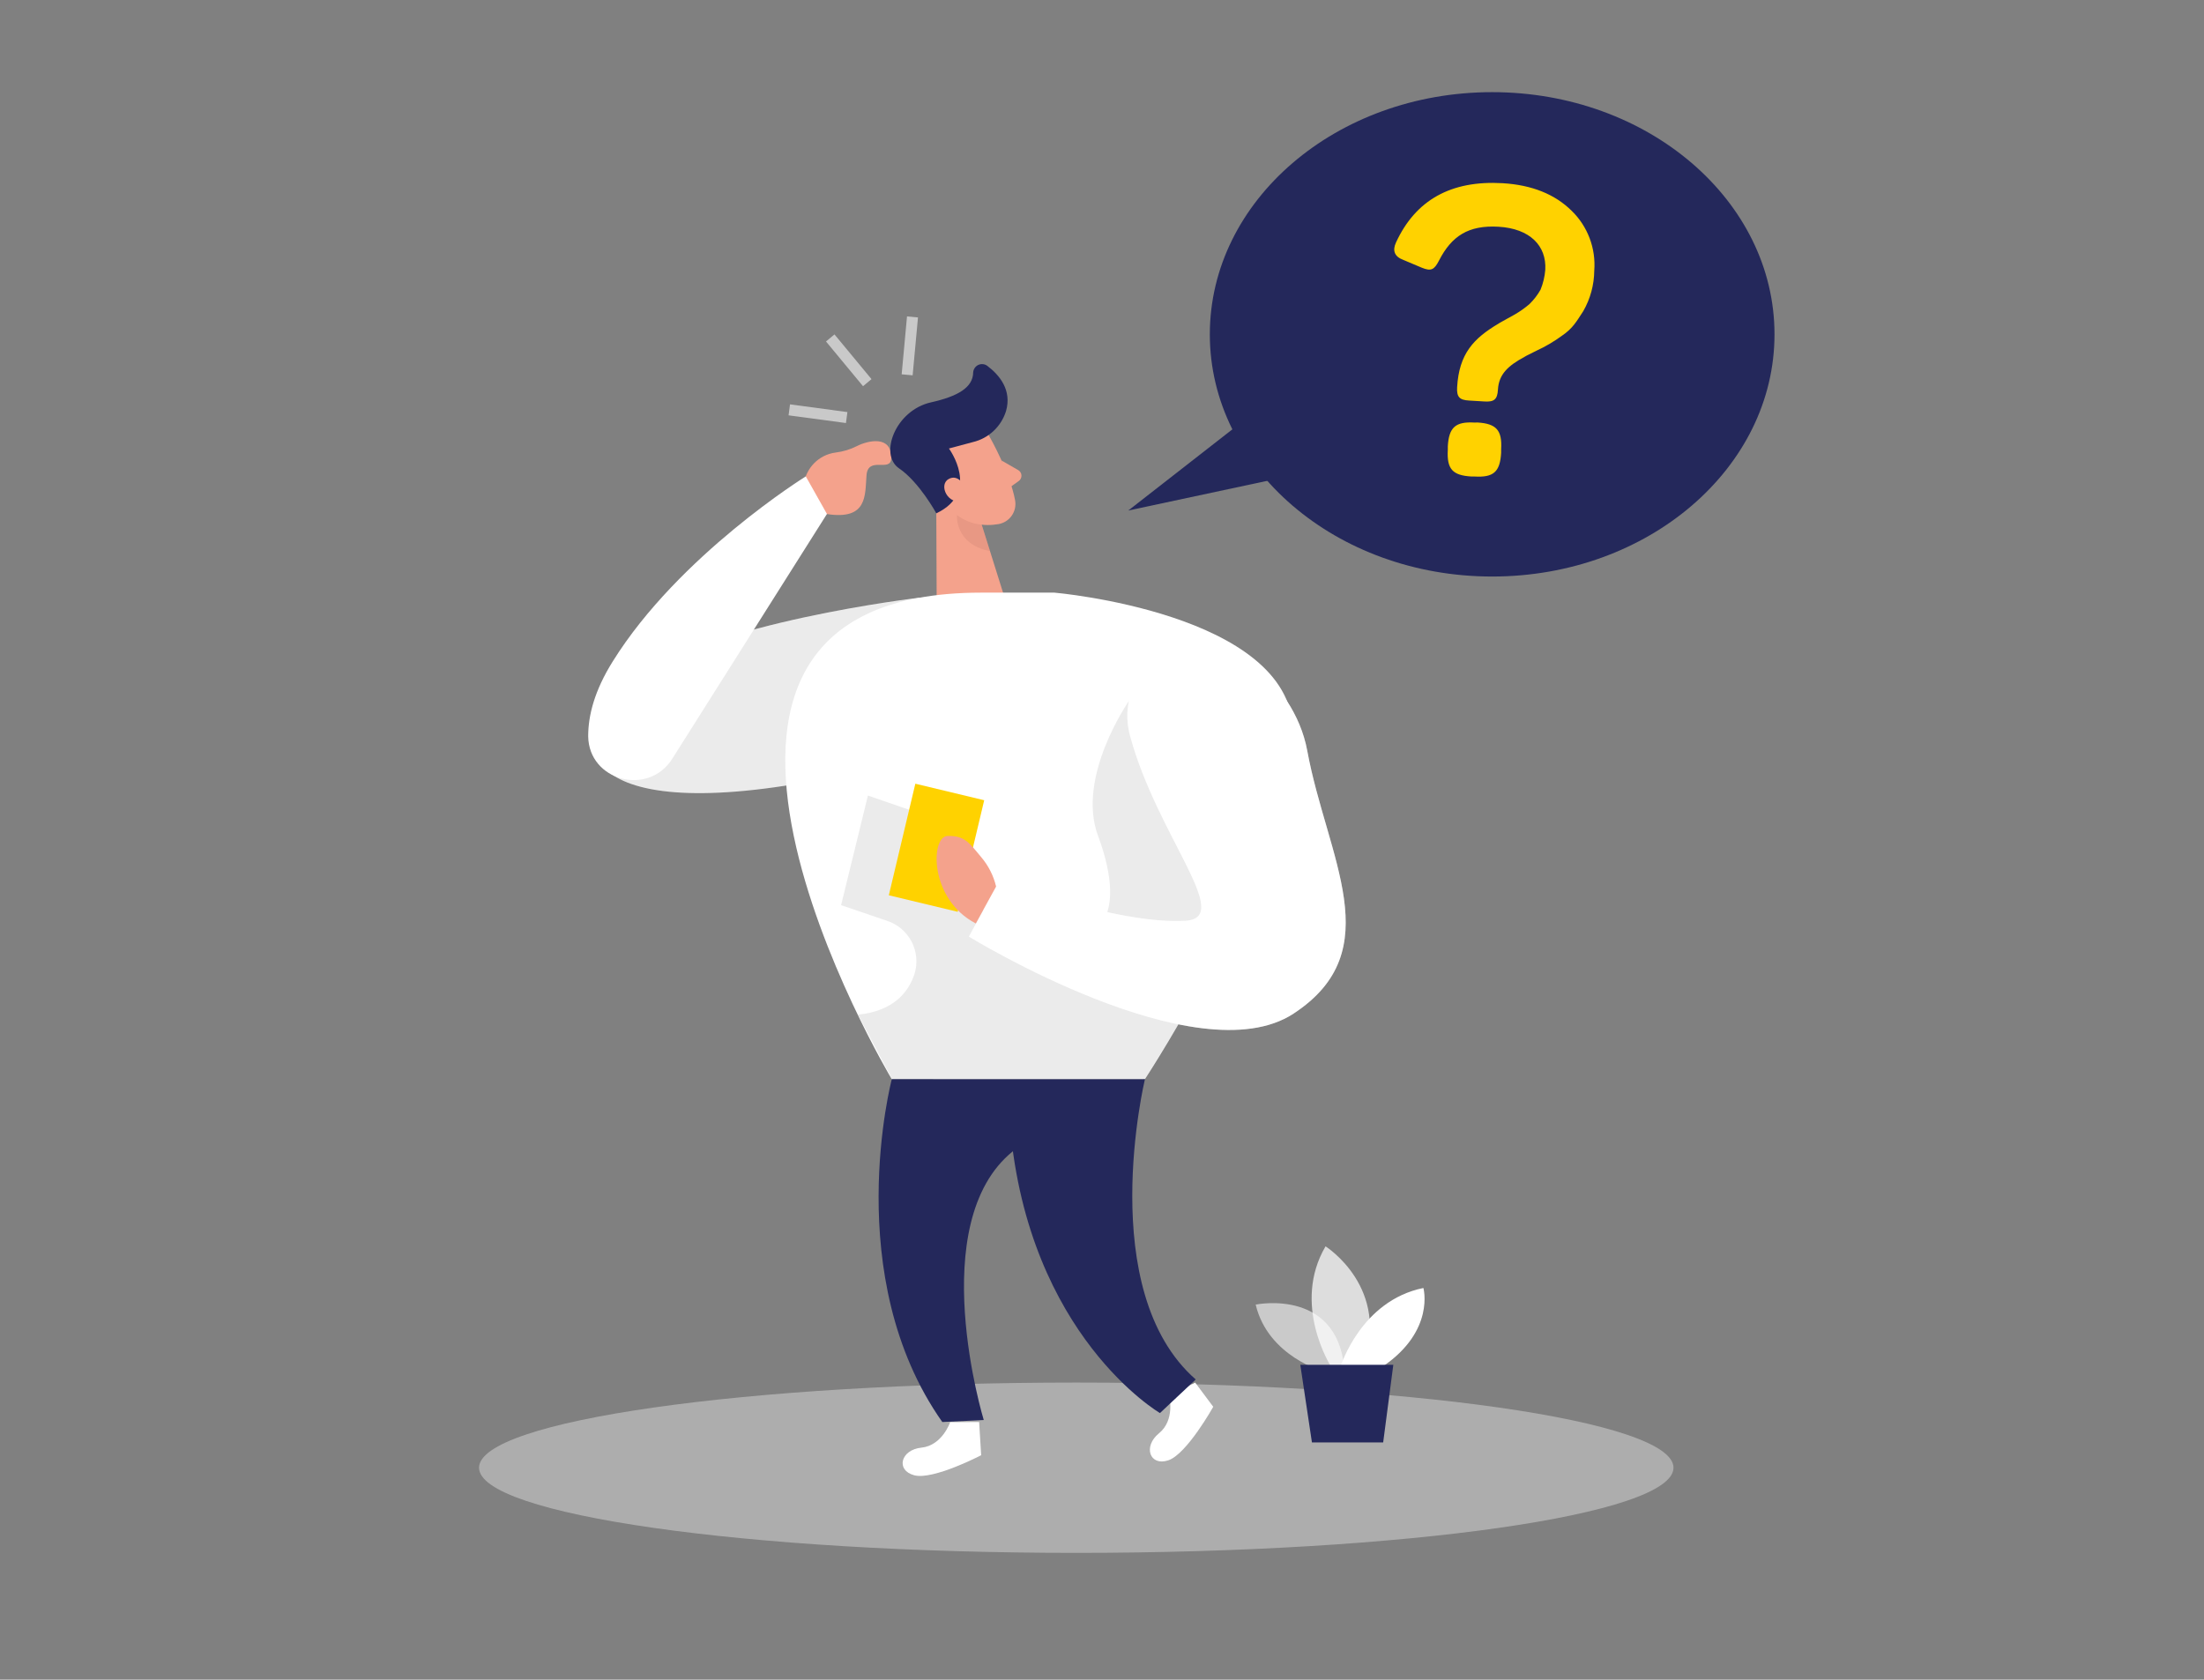 <svg width="143" height="109" viewBox="0 0 143 109" fill="none" xmlns="http://www.w3.org/2000/svg">
<rect x="0" y="0" width="143" height="109" fill="#808080" stroke="none"/>
<path d="M59.649 38.789C59.649 38.789 45.975 40.391 41.095 44.143C36.215 47.895 37.162 53.644 53.06 50.624C68.958 47.604 59.649 38.789 59.649 38.789Z" fill="white"/>
<path opacity="0.08" d="M59.649 38.789C59.649 38.789 45.975 40.391 41.095 44.143C36.215 47.895 37.162 53.644 53.06 50.624C68.958 47.604 59.649 38.789 59.649 38.789Z" fill="black"/>
<path d="M54.236 29.364C54.714 29.305 55.177 29.163 55.606 28.944C56.321 28.585 57.858 28.226 57.826 29.734C57.804 30.692 56.321 29.558 56.221 30.847C56.12 32.136 56.303 33.766 53.654 33.36C51.237 32.973 51.909 29.662 54.236 29.364Z" fill="#F4A28C"/>
<path d="M96.814 37.414C106.931 37.414 115.133 30.377 115.133 21.697C115.133 13.017 106.931 5.98 96.814 5.98C86.698 5.98 78.496 13.017 78.496 21.697C78.496 30.377 86.698 37.414 96.814 37.414Z" fill="#24285B"/>
<path opacity="0.45" d="M69.831 100.773C91.231 100.773 108.58 98.299 108.58 95.247C108.58 92.195 91.231 89.721 69.831 89.721C48.43 89.721 31.081 92.195 31.081 95.247C31.081 98.299 48.43 100.773 69.831 100.773Z" fill="#E6E6E6"/>
<path opacity="0.58" d="M85.897 89.013C85.897 89.013 82.272 88.036 81.471 84.661C81.471 84.661 87.076 83.498 87.259 89.329L85.897 89.013Z" fill="white"/>
<path opacity="0.73" d="M86.34 88.651C86.34 88.651 83.794 84.647 86.004 80.881C86.004 80.881 90.294 83.585 88.406 88.651H86.34Z" fill="white"/>
<path d="M86.99 88.65C86.99 88.65 88.309 84.403 92.353 83.584C92.353 83.584 93.121 86.335 89.757 88.65H86.99Z" fill="white"/>
<path d="M84.366 88.568L85.121 93.606H89.743L90.401 88.568H84.366Z" fill="#24285B"/>
<path d="M61.647 92.292C61.647 92.292 61.136 93.807 59.785 93.944C58.433 94.08 58.097 95.419 59.323 95.739C60.55 96.059 63.66 94.436 63.66 94.436L63.528 92.281L61.647 92.292Z" fill="white"/>
<path d="M75.861 90.6C75.861 90.6 76.258 92.152 75.2 93.01C74.142 93.868 74.596 95.164 75.797 94.769C76.998 94.374 78.718 91.293 78.718 91.293L77.545 89.721L75.861 90.6Z" fill="white"/>
<path d="M64.236 28.395C64.236 28.395 65.537 30.689 65.862 32.467C65.893 32.639 65.89 32.815 65.853 32.986C65.815 33.157 65.745 33.319 65.645 33.462C65.546 33.606 65.419 33.728 65.272 33.822C65.125 33.916 64.961 33.98 64.79 34.011C63.9 34.161 62.645 34.107 61.801 32.962L60.131 31.195C59.834 30.806 59.664 30.333 59.645 29.843C59.626 29.352 59.758 28.867 60.024 28.456C60.929 26.851 63.513 26.955 64.236 28.395Z" fill="#F4A28C"/>
<path d="M60.743 31.584L60.778 40.241L65.526 39.879L63.642 33.882L60.743 31.584Z" fill="#F4A28C"/>
<path d="M64.983 29.885L66.055 30.502C66.119 30.537 66.172 30.587 66.211 30.648C66.249 30.709 66.271 30.779 66.275 30.851C66.278 30.924 66.263 30.995 66.231 31.06C66.199 31.125 66.151 31.18 66.091 31.221L65.258 31.817L64.983 29.885Z" fill="#F4A28C"/>
<path opacity="0.31" d="M63.696 34.051C63.114 33.993 62.559 33.777 62.09 33.426C62.09 33.426 61.926 35.315 64.236 35.767L63.696 34.051Z" fill="#CE8172"/>
<path d="M97.483 11.888C99.392 12 100.89 12.606 101.977 13.684C102.49 14.183 102.886 14.79 103.139 15.46C103.392 16.131 103.494 16.85 103.439 17.565C103.43 18.489 103.184 19.394 102.724 20.194C102.274 20.883 102.045 21.307 101.351 21.781C100.83 22.163 100.272 22.492 99.685 22.761C99.292 22.966 99.027 23.081 98.924 23.152C97.851 23.73 97.247 24.283 97.19 25.282C97.154 25.921 96.94 26.09 96.328 26.054L95.309 25.993C94.698 25.957 94.505 25.766 94.541 25.127C94.669 22.951 95.613 21.957 97.233 20.998C97.208 20.998 98.266 20.42 98.305 20.395C98.635 20.202 98.948 19.979 99.238 19.73C99.519 19.456 99.76 19.143 99.953 18.8C100.122 18.388 100.225 17.952 100.261 17.508C100.35 15.949 99.263 14.833 97.229 14.714C95.266 14.599 94.18 15.328 93.372 16.897C93.054 17.522 92.846 17.615 92.246 17.371L91.048 16.865C90.472 16.653 90.333 16.258 90.576 15.734C91.849 12.976 94.151 11.694 97.483 11.888ZM95.864 27.418C97.086 27.49 97.469 27.924 97.397 29.149V29.382C97.326 30.632 96.897 30.994 95.674 30.923H95.47C94.248 30.851 93.865 30.445 93.937 29.192V28.962C94.008 27.734 94.437 27.35 95.66 27.422L95.864 27.418Z" fill="#FFD200"/>
<path d="M63.657 38.459H68.415C68.415 38.459 83.655 39.777 83.898 47.346C84.141 54.915 74.285 70.036 74.285 70.036H57.861C57.861 70.036 38.968 38.459 63.657 38.459Z" fill="white"/>
<path opacity="0.08" d="M73.248 45.486C73.248 45.486 69.809 50.413 71.246 54.248C72.683 58.083 73.323 64.226 62.248 58.276L60.639 53.12L56.313 51.627L54.572 58.74L57.554 59.756C58.239 59.979 58.81 60.463 59.145 61.104C59.479 61.745 59.55 62.492 59.341 63.185C58.944 64.406 57.965 65.612 55.67 65.846L57.876 70.022H74.299L76.476 66.463L82.461 53.26L73.248 45.486Z" fill="black"/>
<path d="M60.75 33.313C60.75 33.313 59.649 31.288 58.333 30.394C57.018 29.5 58.094 26.623 60.407 26.11C62.137 25.722 63.127 25.151 63.142 24.171C63.148 24.067 63.182 23.967 63.241 23.881C63.3 23.795 63.38 23.726 63.474 23.682C63.568 23.639 63.672 23.621 63.776 23.632C63.879 23.643 63.977 23.681 64.06 23.744C64.854 24.343 65.665 25.324 65.272 26.681C65.118 27.173 64.839 27.617 64.463 27.969C64.088 28.321 63.627 28.569 63.127 28.688L61.569 29.105C61.569 29.105 63.656 31.931 60.75 33.313Z" fill="#24285B"/>
<path d="M62.634 31.62C62.634 31.62 62.194 30.704 61.536 31.095C60.879 31.487 61.504 32.812 62.502 32.503L62.634 31.62Z" fill="#F4A28C"/>
<path d="M82.246 26.078L73.205 33.13L84.613 30.692L82.246 26.078Z" fill="#24285B"/>
<path d="M73.327 47.775C72.068 43.157 77.585 39.721 81.192 42.873C82.911 44.382 84.377 46.321 84.82 48.73C86.097 55.653 90.183 61.678 83.927 65.779C77.67 69.879 62.863 60.78 62.863 60.78L64.9 57.064C64.9 57.064 72.311 60.012 76.909 59.753C80.08 59.577 75.104 54.295 73.327 47.775Z" fill="white"/>
<path d="M63.857 51.931L59.389 50.859L57.668 58.099L62.136 59.171L63.857 51.931Z" fill="#FFD200"/>
<path opacity="0.3" d="M73.327 47.775C72.068 43.157 77.585 39.721 81.192 42.873C82.911 44.382 84.377 46.321 84.82 48.73C86.097 55.653 90.183 61.678 83.927 65.779C77.67 69.879 62.863 60.78 62.863 60.78L64.9 57.064C64.9 57.064 72.311 60.012 76.909 59.753C80.08 59.577 75.104 54.295 73.327 47.775Z" fill="white"/>
<path d="M64.629 57.531C64.461 56.824 64.128 56.168 63.657 55.617C62.856 54.655 62.584 54.227 61.48 54.249C60.375 54.27 60.264 58.346 63.313 59.929L64.629 57.531Z" fill="#F4A28C"/>
<path d="M74.285 70.037C74.285 70.037 70.996 83.754 77.581 89.52L75.261 91.7C75.261 91.7 66.724 86.723 65.533 73.05L74.285 70.037Z" fill="#24285B"/>
<path d="M52.281 30.916L53.654 33.354L43.615 49.243C42.063 51.696 38.199 50.679 38.163 47.775C38.163 46.435 38.567 44.823 39.758 42.92C44.069 36.004 52.281 30.916 52.281 30.916Z" fill="white"/>
<path d="M51.258 26.241L51.163 26.953L54.887 27.453L54.982 26.742L51.258 26.241Z" fill="#C9C9C9"/>
<path d="M54.143 21.701L53.593 22.16L55.995 25.062L56.545 24.604L54.143 21.701Z" fill="#C9C9C9"/>
<path d="M58.849 20.533L58.502 24.291L59.214 24.357L59.561 20.6L58.849 20.533Z" fill="#C9C9C9"/>
<path d="M57.861 70.037C57.861 70.037 54.486 82.842 61.139 92.282L63.828 92.152C63.828 92.152 59.931 79.38 65.719 74.709L74.299 70.041L57.861 70.037Z" fill="#24285B"/>
</svg>
